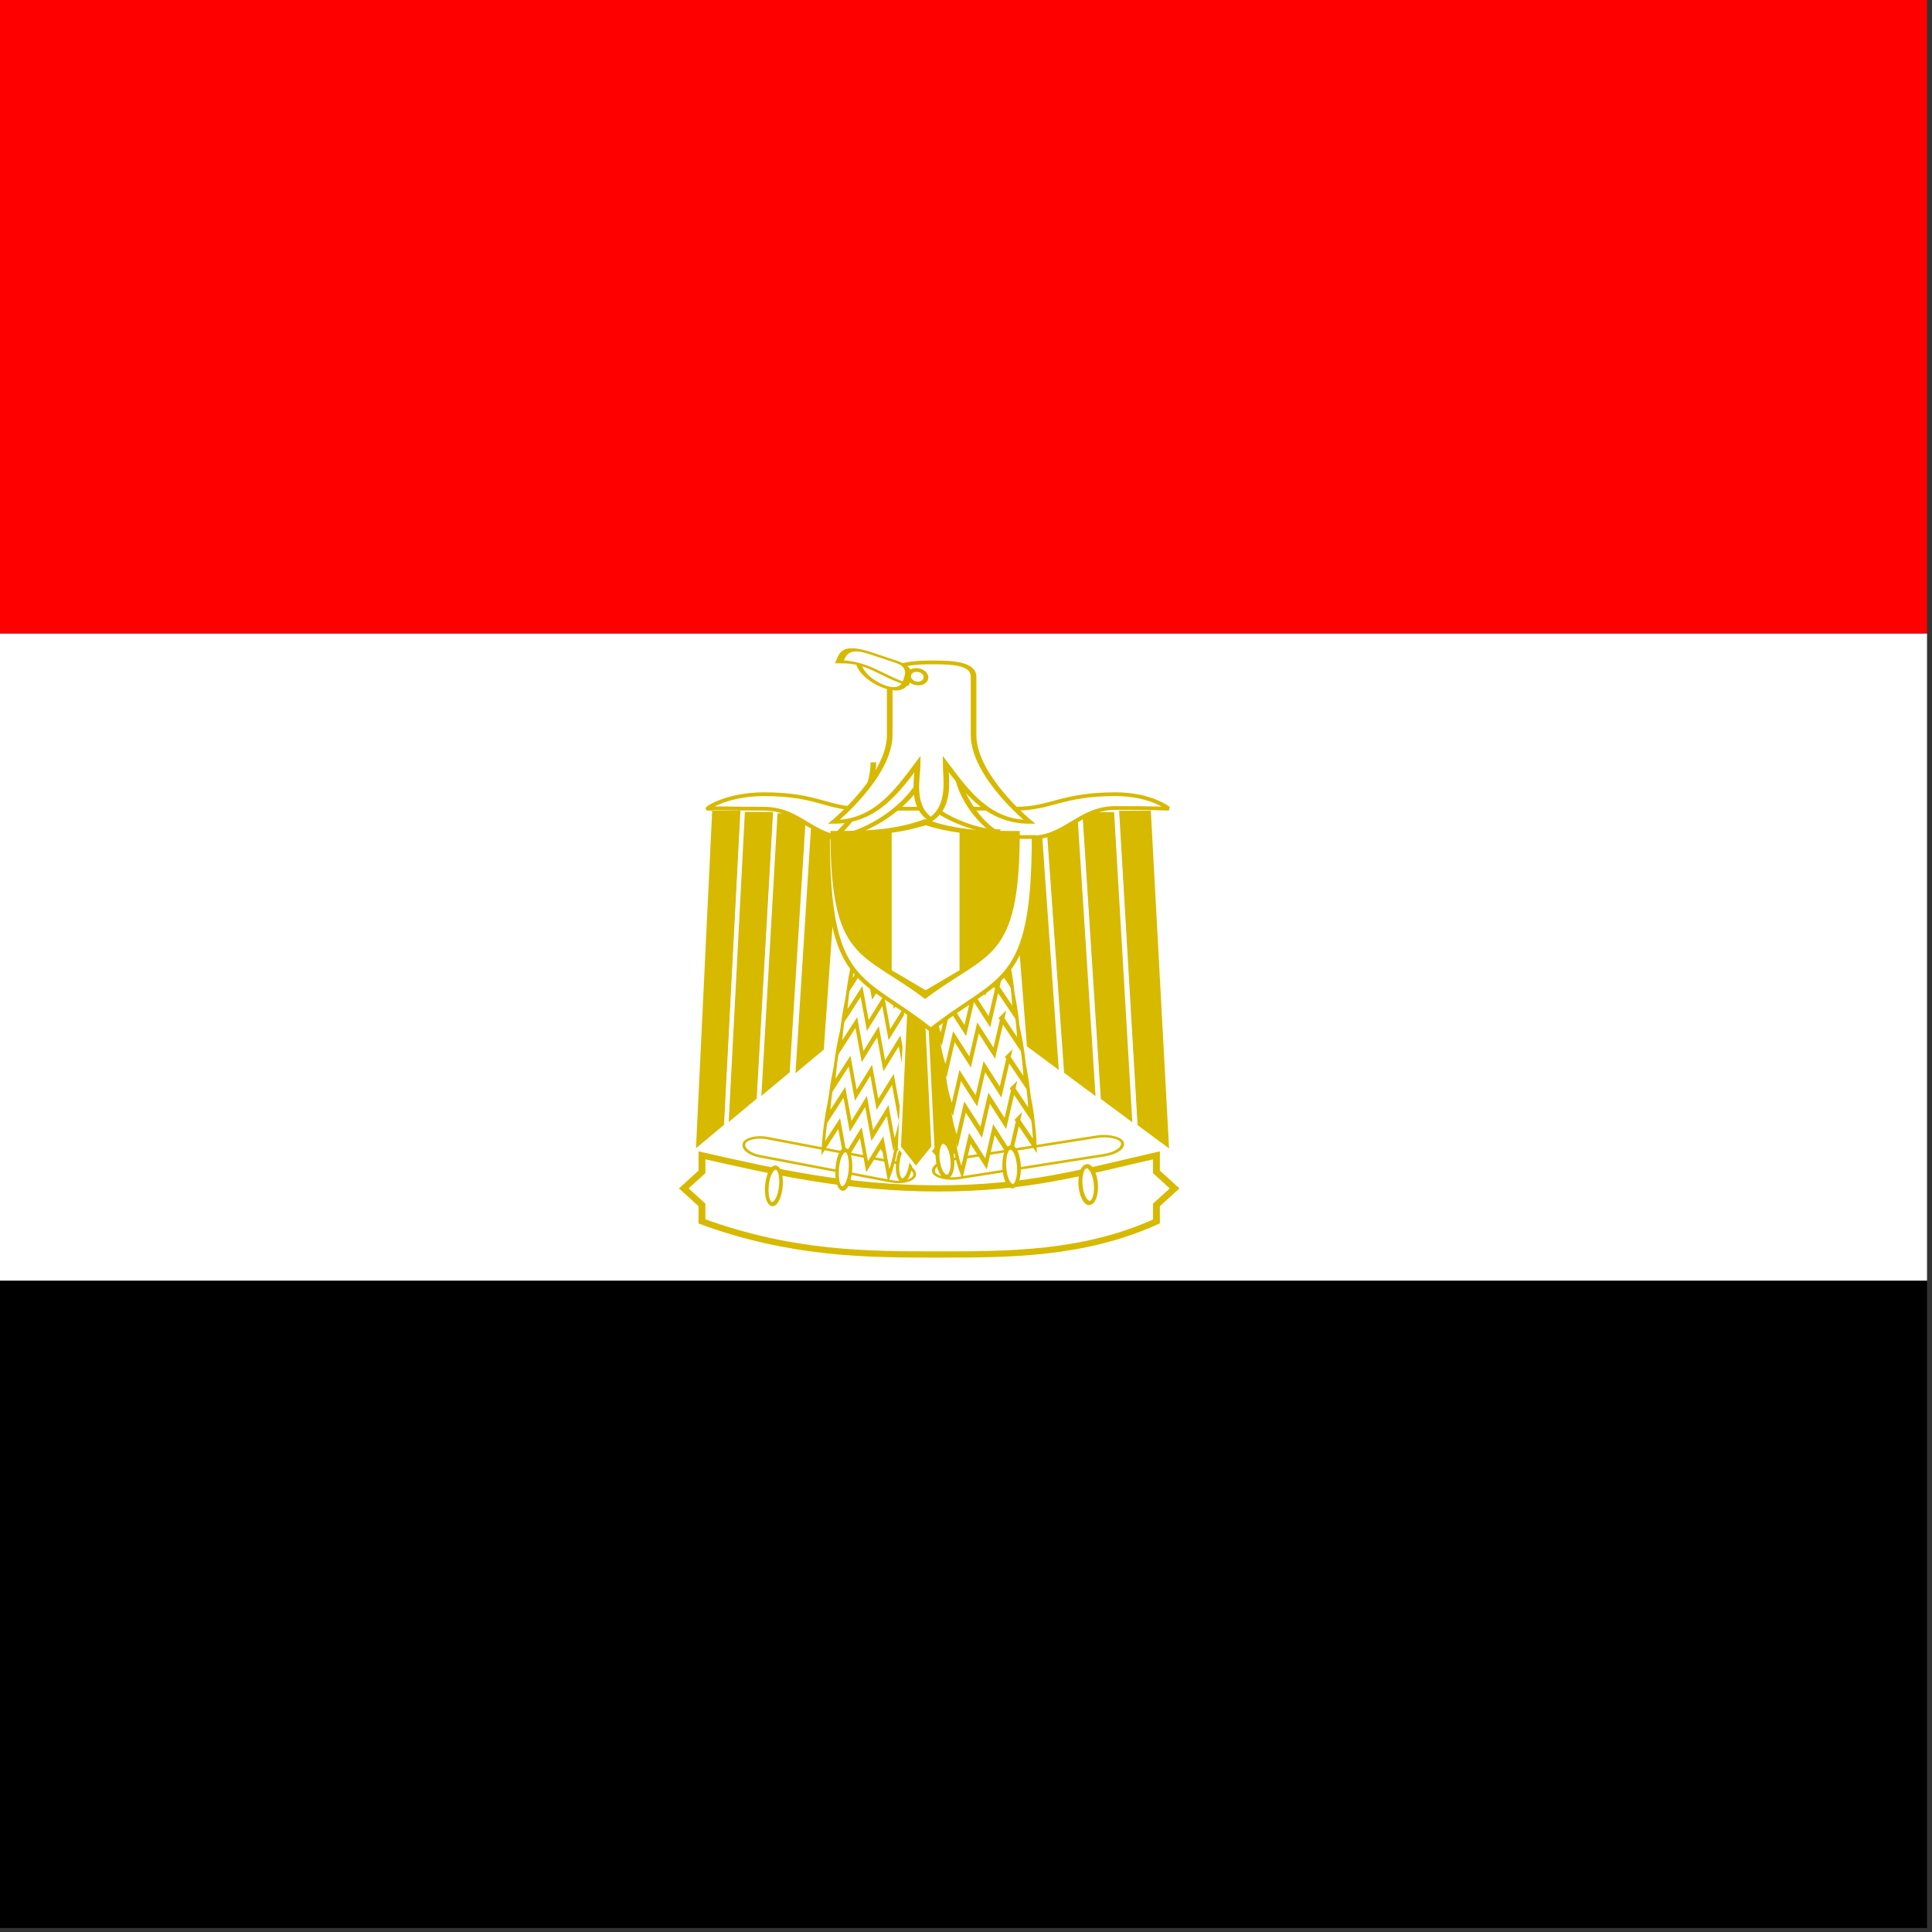 <svg xmlns="http://www.w3.org/2000/svg" height="512" width="512"><rect width="100%" height="100%" fill="#333333" stroke="none"/><defs><clipPath id="a"><path fill-opacity=".67" d="M124.02 0h496.06v496.06H124.02z"/></clipPath></defs><g clip-path="url(#a)" transform="translate(-128) scale(1.03)"><g fill-rule="evenodd"><path fill="#fff" d="M0 162.99h744.09v166.54H0z"/><path d="M0 329.53h744.09v166.54H0z"/><path fill="red" d="M0 0h744.09v162.99H0z"/><path d="M322.44-322.44h7.087l3.75 60.236-7.294 7.087-7.086-7.087 3.543-60.236z" transform="matrix(.6 -.03 .06 .76 187.26 504.43)" stroke="#fff" stroke-width="1pt" fill="#d7b900"/><path d="M322.44-322.44h7.087l3.75 60.236-7.294 7.087-7.086-7.087 3.543-60.236z" transform="matrix(.6 .02 -.04 .76 147.09 486.67)" stroke="#fff" stroke-width="1pt" fill="#d7b900"/><g stroke="#fff" stroke-width="4.824" fill="#d7b900"><path d="M177.16 255.12l-17.716 442.91 35.433-35.434 17.716-407.48H177.16z" transform="matrix(-.27 0 0 .2 468.83 157.09)"/><path d="M177.16 290.55l-17.717 407.48 35.433-35.434 17.717-372.05H177.16z" transform="matrix(-.27 0 0 .2 459.38 150.36)"/><path d="M177.17 325.98l-17.718 372.05 35.433-35.434 17.718-336.61H177.17z" transform="matrix(-.27 0 0 .2 449.93 143.64)"/><path d="M177.16 361.42l-17.717 336.62 35.433-35.434 17.717-301.18H177.16z" transform="matrix(-.27 0 0 .2 440.48 136.91)"/></g><g stroke="#fff" stroke-width="4.824" fill="#d7b900"><path d="M177.16 255.12l-17.716 442.91 35.433-35.434 17.716-407.48H177.16z" transform="matrix(.24 0 0 .2 264.44 157.03)"/><path d="M177.16 290.55l-17.717 407.48 35.433-35.434 17.717-372.05H177.16z" transform="matrix(.24 0 0 .2 272.85 150.3)"/><path d="M177.17 325.98l-17.717 372.05 35.433-35.434 17.717-336.61H177.17z" transform="matrix(.24 0 0 .2 281.25 143.58)"/><path d="M177.16 361.42l-17.716 336.62 35.433-35.434 17.716-301.18H177.16z" transform="matrix(.24 0 0 .2 290.02 137.74)"/></g><path d="M181.73 256.05c-1.004-1.312 19.847-18.646 55.28-18.646 53.15 0 61.307 18.646 96.74 18.646h152.02c35.434 0 45.724-18.646 98.873-18.646 35.433 0 52.168 18.293 53.15 18.646 0 0-17.717-.93-53.15-.93s-49.3 39.04-85.052 38.222c-26.786.818-144.23 0-179.66 0-35.43 0-47.484-37.292-82.92-37.292-35.43 0-56.282-1.312-55.28 0z" transform="matrix(.26 0 0 .2 259.22 156.86)" stroke="#d7b900" stroke-width="4.824" fill="#fff"/><path d="M400.39-109.84v3.543l3.543 3.543-3.543 3.543v3.542c-14.174 7.086-28.85 7.086-42.52 7.086-13.67 0-28.346 0-46.063-7.087v-3.543l-3.543-3.544 3.543-3.543v-3.543c14.173 3.543 28.347 7.086 46.063 7.086 17.717 0 28.347-3.543 42.52-7.086z" transform="matrix(1.32 0 0 1.2 -106.7 429.07)" stroke="#d7b900" stroke-width="1pt" fill="#fff"/><g transform="matrix(-1.06 .28 .3 1 784.03 308.93)" stroke="#d7b900" fill="#fff"><rect transform="matrix(-.56 -.83 -.9 .46 0 0)" rx="2.395" ry="4.505" height="40.13" width="4.789" y="-406.53" x="-73.159" stroke-width=".623"/><g stroke-width="4.713"><path d="M318.9 574.02l17.716 17.716 17.717-17.716 17.716 17.716 17.715-17.716 17.716 17.716c5.258-9.426 7.093-22.888-.11-36.52-36.186-13.817-68.825-12.642-107.18 1.19-3.088 11.03-2.976 23.927 0 35.432l18.71-17.818z" transform="matrix(-.12 .1 .17 .38 323.45 -377.05)"/><path d="M318.9 574.02l17.716 17.716 17.717-17.716 17.716 17.716 17.715-17.716 17.716 17.716c5.258-9.426 7.093-22.888-.11-36.52-36.186-13.817-68.825-12.642-107.18 1.19-3.088 11.03-2.976 23.927 0 35.432l18.71-17.818z" transform="matrix(-.12 .1 .17 .38 320.18 -384.16)"/><path d="M318.9 574.02l17.716 17.716 17.717-17.716 17.716 17.716 17.715-17.716 17.716 17.716c5.258-9.426 7.093-22.888-.11-36.52-36.186-13.817-68.825-12.642-107.18 1.19-3.088 11.03-2.976 23.927 0 35.432l18.71-17.818z" transform="matrix(-.12 .1 .17 .38 316.91 -391.27)"/><path d="M318.9 574.02l17.716 17.716 17.717-17.716 17.716 17.716 17.715-17.716 17.716 17.716c5.258-9.426 7.093-22.888-.11-36.52-36.186-13.817-68.825-12.642-107.18 1.19-3.088 11.03-2.976 23.927 0 35.432l18.71-17.818z" transform="matrix(-.12 .1 .17 .38 312.79 -400.03)"/><path d="M318.9 574.02l17.716 17.716 17.717-17.716 17.716 17.716 17.715-17.716 17.716 17.716c5.258-9.426 7.093-22.888-.11-36.52-36.186-13.817-68.825-12.642-107.18 1.19-3.088 11.03-2.976 23.927 0 35.432l18.71-17.818z" transform="matrix(-.12 .1 .17 .38 309.52 -407.13)"/><path d="M318.9 574.02l17.716 17.716 17.717-17.716 17.716 17.716 17.715-17.716 17.716 17.716c5.258-9.426 7.093-22.888-.11-36.52-36.186-13.817-68.825-12.642-107.18 1.19-3.088 11.03-2.976 23.927 0 35.432l18.71-17.818z" transform="matrix(-.12 .1 .17 .38 306.24 -414.24)"/></g><path d="M345.63-96.125c0 3.28-1.12 5.938-2.5 5.938s-2.5-2.66-2.5-5.938 1.12-5.938 2.5-5.938 2.5 2.66 2.5 5.938z" transform="matrix(.5 -.4 .3 .66 228.03 87.16)" stroke-width="1pt"/><path d="M345.63-96.125c0 3.28-1.12 5.938-2.5 5.938s-2.5-2.66-2.5-5.938 1.12-5.938 2.5-5.938 2.5 2.66 2.5 5.938z" transform="matrix(.5 -.43 .3 .74 242.09 102.86)" stroke-width="1pt"/><path d="M345.63-96.125c0 3.28-1.12 5.938-2.5 5.938s-2.5-2.66-2.5-5.938 1.12-5.938 2.5-5.938 2.5 2.66 2.5 5.938z" transform="matrix(.54 -.4 .3 .7 245.2 88.25)" stroke-width="1pt"/></g><path d="M268.29 261.84s32.89-42.16 32.89-95.31c0 .002 70.866.002 70.866 0 0 53.15 34.308 95.31 35.434 88.585-17.717 0-53.15-17.717-70.866-53.15-17.716 35.434-50.608 59.875-68.324 59.875z" transform="matrix(.3 0 0 .2 258.62 162.84)" stroke="#d7b900" stroke-width="4.824" fill="#fff"/><path d="M253.46 240.41s47.94-58.726 47.94-111.88V53.946c0-17.717 23.97-18.646 35.954-18.646 17.717 0 35.954.93 35.954 18.646v74.584c0 53.15 47.94 111.88 47.94 111.88-35.433 0-54.193-39.15-71.91-74.584 0 17.717 4.994 53.862-12.723 71.58-17.716-17.718-11.246-53.863-11.246-71.58-17.72 35.433-36.477 74.584-71.91 74.584z" transform="matrix(.3 0 0 .2 262.77 163.37)" stroke="#d7b900" stroke-width="4.824" fill="#fff"/><path d="M283.12 77.953h53.15c0 17.716 0 35.433-17.717 35.433S283.12 95.67 283.12 77.953z" transform="matrix(.24 .08 -.05 .12 281.32 137.68)" stroke="#d7b900" stroke-width="5.909" fill="#fff"/><path d="M183.96 42.52c11.81 0 11.81 17.716 11.81 35.433-17.715 0-29.527-17.717-47.243 0 0-19.56 0-35.433 17.716-35.433h17.717z" transform="matrix(.36 .12 -.05 .12 290.69 143.07)" stroke="#d7b900" stroke-width="4.824" fill="#fff"/><path d="M336.61 69.094c0 4.892-3.966 8.858-8.858 8.858s-8.86-3.966-8.86-8.858 3.967-8.858 8.86-8.858 8.858 3.966 8.858 8.858z" transform="matrix(.24 .08 -.08 .18 287.15 135.46)" stroke="#d7b900" stroke-width="4.824" fill="#fff"/><path d="M322.44-322.44h7.087l3.75 60.236-7.294 7.087-7.086-7.087 3.543-60.236z" transform="matrix(.6 0 0 .76 164.34 494.46)" stroke="#fff" stroke-width="1pt" fill="#d7b900"/><g transform="matrix(1.16 .3 -.36 1 -103.53 300.58)" stroke="#d7b900" fill="#fff"><rect transform="matrix(-.56 -.83 -.9 .46 0 0)" rx="2.395" ry="4.505" height="40.13" width="4.789" y="-406.53" x="-73.159" stroke-width=".623"/><g stroke-width="4.713"><path d="M318.9 574.02l17.716 17.716 17.717-17.716 17.716 17.716 17.715-17.716 17.716 17.716c5.258-9.426 7.093-22.888-.11-36.52-36.186-13.817-68.825-12.642-107.18 1.19-3.088 11.03-2.976 23.927 0 35.432l18.71-17.818z" transform="matrix(-.12 .1 .17 .38 323.45 -377.05)"/><path d="M318.9 574.02l17.716 17.716 17.717-17.716 17.716 17.716 17.715-17.716 17.716 17.716c5.258-9.426 7.093-22.888-.11-36.52-36.186-13.817-68.825-12.642-107.18 1.19-3.088 11.03-2.976 23.927 0 35.432l18.71-17.818z" transform="matrix(-.12 .1 .17 .38 320.18 -384.16)"/><path d="M318.9 574.02l17.716 17.716 17.717-17.716 17.716 17.716 17.715-17.716 17.716 17.716c5.258-9.426 7.093-22.888-.11-36.52-36.186-13.817-68.825-12.642-107.18 1.19-3.088 11.03-2.976 23.927 0 35.432l18.71-17.818z" transform="matrix(-.12 .1 .17 .38 316.91 -391.27)"/><path d="M318.9 574.02l17.716 17.716 17.717-17.716 17.716 17.716 17.715-17.716 17.716 17.716c5.258-9.426 7.093-22.888-.11-36.52-36.186-13.817-68.825-12.642-107.18 1.19-3.088 11.03-2.976 23.927 0 35.432l18.71-17.818z" transform="matrix(-.12 .1 .17 .38 312.79 -400.03)"/><path d="M318.9 574.02l17.716 17.716 17.717-17.716 17.716 17.716 17.715-17.716 17.716 17.716c5.258-9.426 7.093-22.888-.11-36.52-36.186-13.817-68.825-12.642-107.18 1.19-3.088 11.03-2.976 23.927 0 35.432l18.71-17.818z" transform="matrix(-.12 .1 .17 .38 309.52 -407.13)"/><path d="M318.9 574.02l17.716 17.716 17.717-17.716 17.716 17.716 17.715-17.716 17.716 17.716c5.258-9.426 7.093-22.888-.11-36.52-36.186-13.817-68.825-12.642-107.18 1.19-3.088 11.03-2.976 23.927 0 35.432l18.71-17.818z" transform="matrix(-.12 .1 .17 .38 306.24 -414.24)"/></g><path d="M345.63-96.125c0 3.28-1.12 5.938-2.5 5.938s-2.5-2.66-2.5-5.938 1.12-5.938 2.5-5.938 2.5 2.66 2.5 5.938z" transform="matrix(.5 -.4 .3 .66 228.03 87.16)" stroke-width="1pt"/><path d="M345.63-96.125c0 3.28-1.12 5.938-2.5 5.938s-2.5-2.66-2.5-5.938 1.12-5.938 2.5-5.938 2.5 2.66 2.5 5.938z" transform="matrix(.5 -.43 .3 .74 242.09 102.86)" stroke-width="1pt"/><path d="M345.63-96.125c0 3.28-1.12 5.938-2.5 5.938s-2.5-2.66-2.5-5.938 1.12-5.938 2.5-5.938 2.5 2.66 2.5 5.938z" transform="matrix(.54 -.4 .3 .7 245.2 88.25)" stroke-width="1pt"/></g><path d="M301.18 290.55c0 194.88 35.433 177.17 106.3 248.03 70.866-70.866 106.3-53.15 106.3-248.03-35.434 0-70.867 0-106.3-17.716-35.432 17.716-70.866 17.716-106.3 17.716z" transform="matrix(.25 0 0 .2 261.9 157.25)" stroke="#d7b900" stroke-width="4.824" fill="#fff"/><path d="M337.932 213.802c0 33.962 8.12 30.875 24.36 43.224 16.242-12.35 24.363-9.262 24.363-43.224-8.12 0-16.24 0-24.362-3.088-8.12 3.088-16.24 3.088-24.36 3.088z" fill="#d7b900"/><path d="M353.693 214.244v35.387l8.73 5.144 8.73-5.142v-35.386c-3.114-.39-6.12-1.098-8.717-1.91-2.887.865-5.83 1.547-8.743 1.91z" fill="#fff"/></g></g></svg>